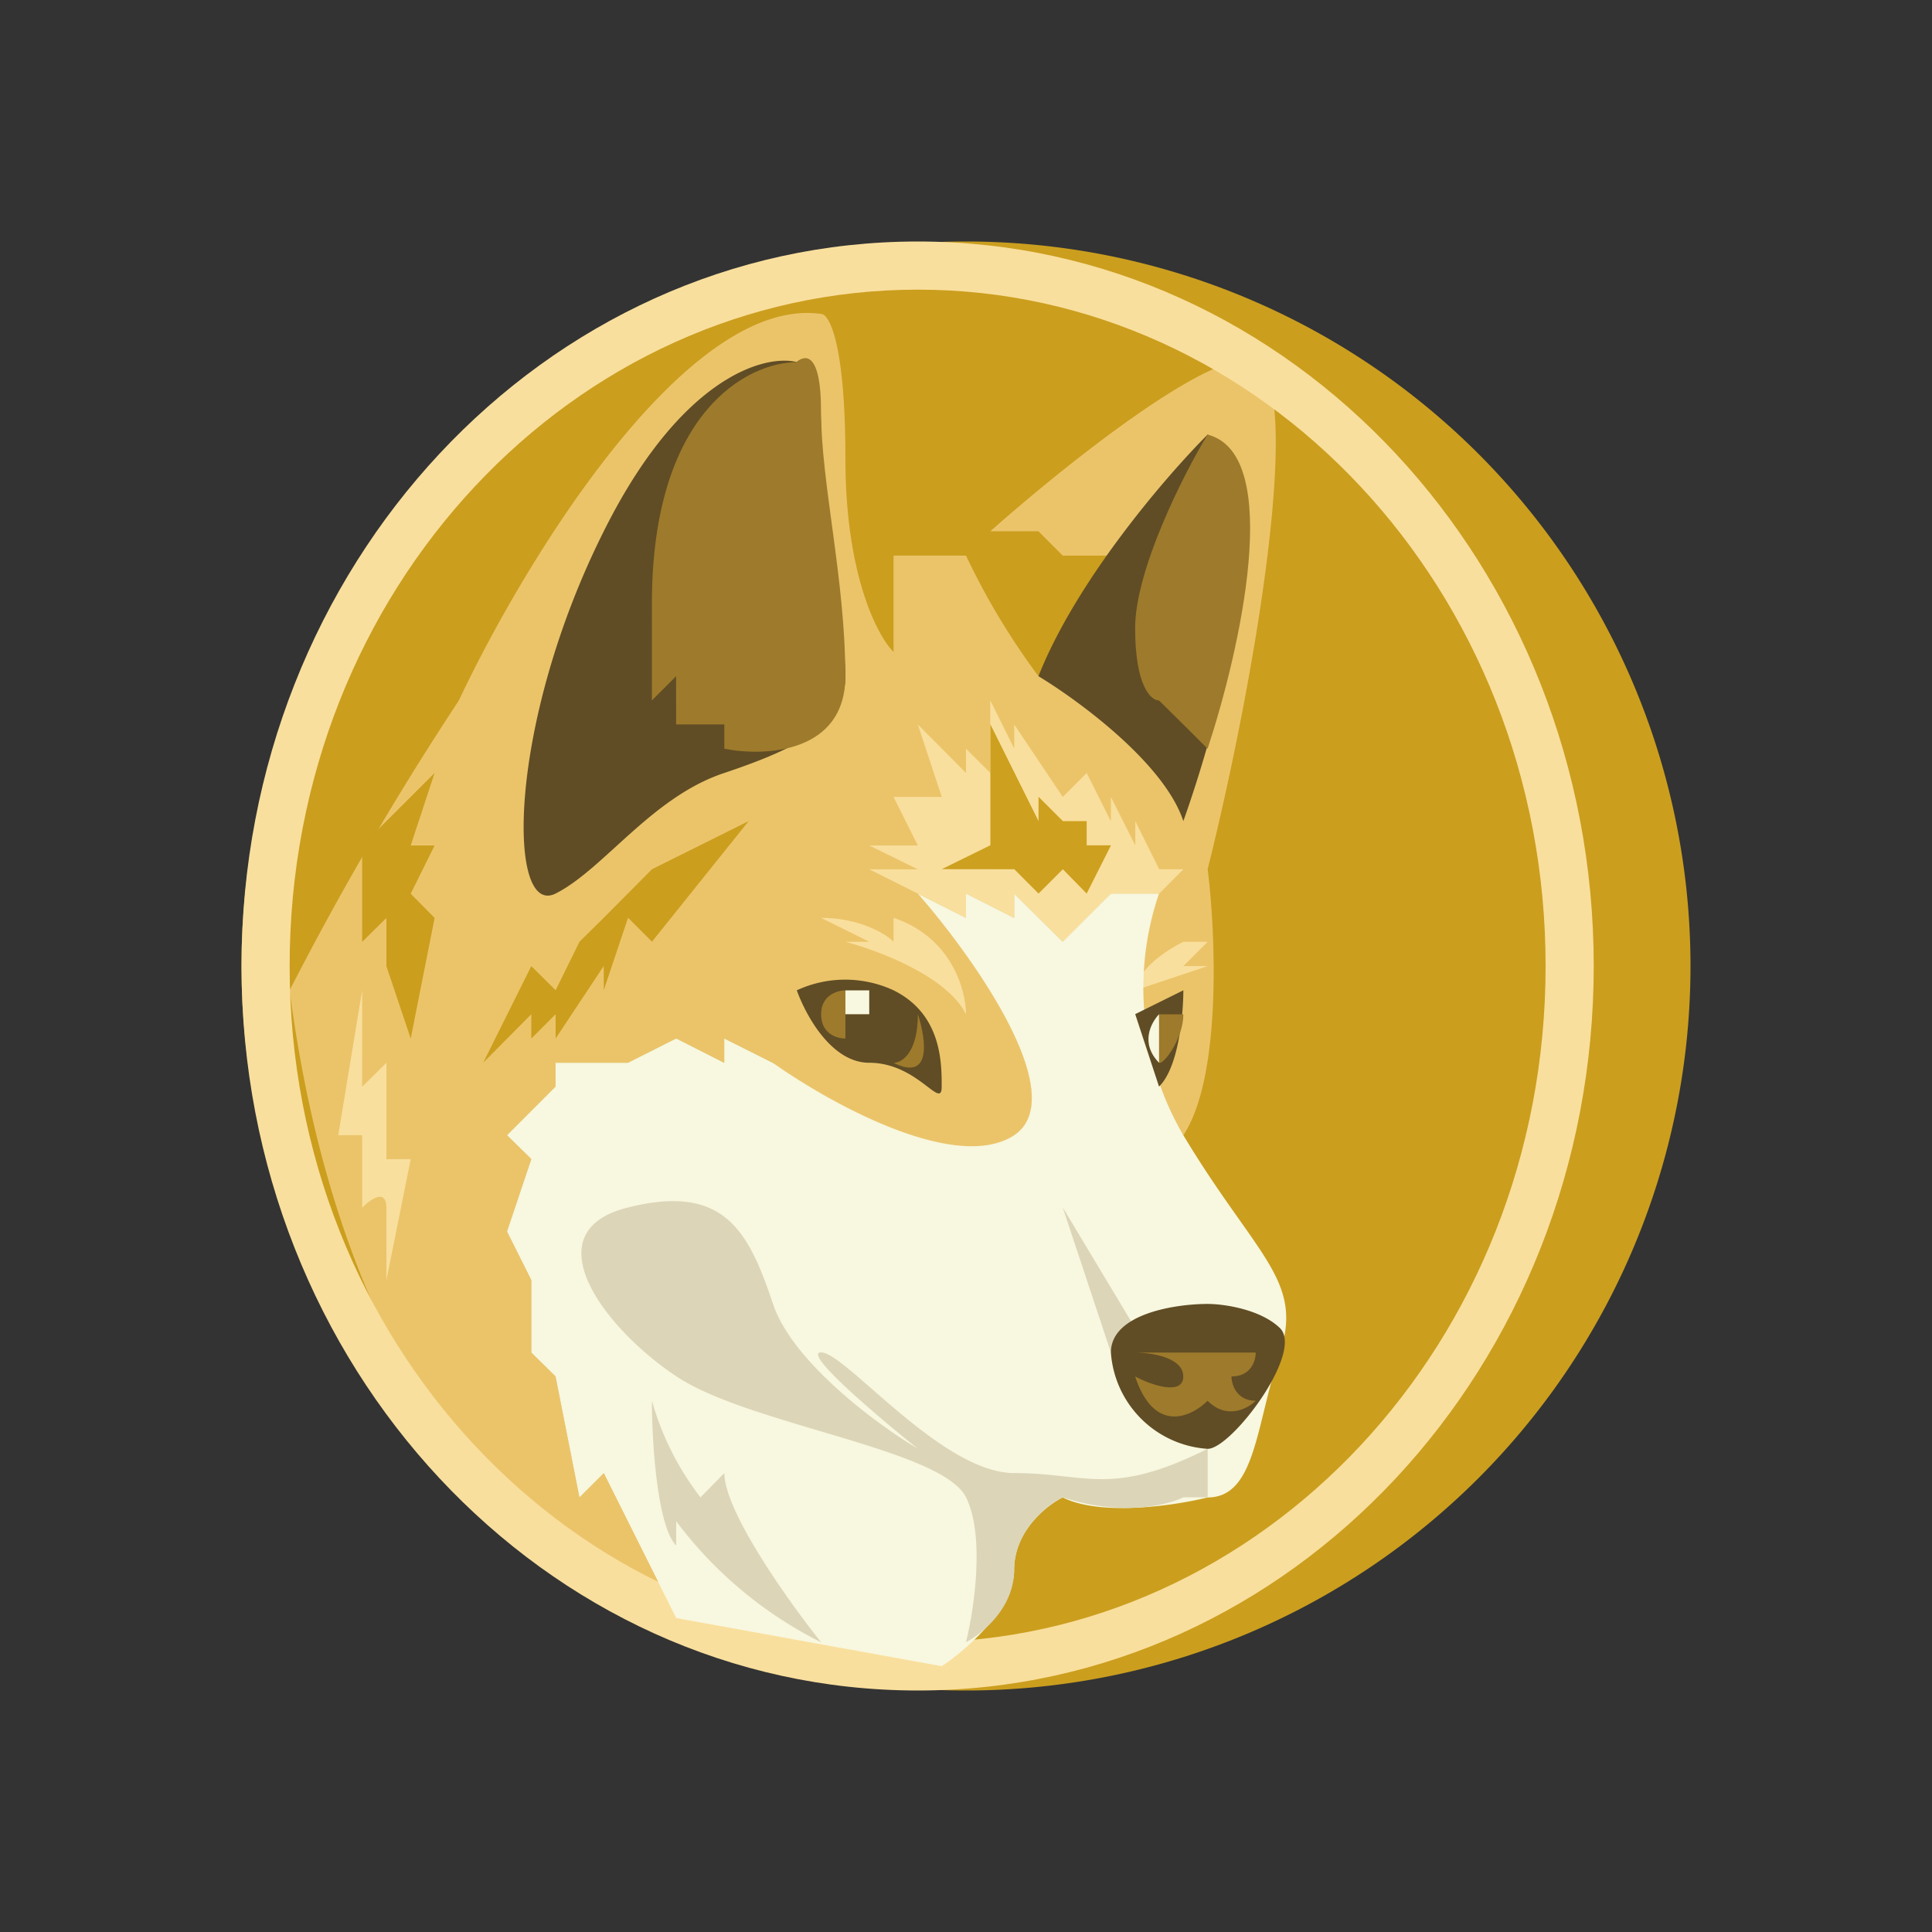 <svg xmlns="http://www.w3.org/2000/svg" width="1em" height="1em" viewBox="0 0 24 24"><rect x="0" y="0" width="24" height="24" fill="#333333" stroke="none"/><g fill="none"><path fill="#CB9E1E" d="M12 21a9 9 0 1 0 0-18a9 9 0 0 0 0 18"/><path fill="#EBC46A" d="M5.7 8.702a38 38 0 0 0-2.102 3.6c.72 5.516 3.5 7.496 4.801 7.798l-.9-1.8l-.301.302l-.297-1.504l-.302-.296v-.9l-.301-.604l.301-.9l-.301-.296l.603-.604v-.296h.9L8.4 12.9l.599.301V12.9l.603.301c.297.297 2.097 1.499 2.997.9c.72-.481-.498-2.202-1.197-3.001l.598.302V11.1l.599.302V11.1l.603.598l.598-.598h.599c-.1.1-.297.476-.297 1.202c0 .72.397 1.498.598 1.8c.477-.72.403-2.504.302-3.304c.598-2.398 1.197-5.998.598-6.3c-.476-.238-2.398 1.302-3.298 2.102h.598l.302.302h.598L12.9 8.4q-.524-.704-.9-1.498h-.9v1.196c-.2-.196-.598-.958-.598-2.398S10.3 3.9 10.2 3.9c-1.678-.238-3.7 3.102-4.5 4.802"/><path fill="#CB9E1E" d="m5.399 9.602l-.9.9V11.7l.301-.297v.599l.302.9l.297-1.499l-.297-.301l.297-.599h-.297zM6.6 12.001l-.598 1.201l.598-.603v.302l.302-.302v.302L7.5 12v.301l.302-.9l.297.297L9.3 10.2l-1.201.598l-.599.603l-.301.297l-.297.603z"/><path fill="#F9DF9D" d="m10.799 10.799l.603.302l.598.301v-.301l.599.301v-.301l.603.598l.598-.598h.599l.301-.302h-.3l-.297-.598v.301L13.8 9.9v.302l-.301-.599l-.297.297l-.603-.9v.3l-.297-.599v.9l-.302-.3v.301L11.402 9l.297.9H11.1l.302.603H10.8l.603.297zm.301.603c.72.239.9.9.9 1.197c-.238-.477-1.1-.794-1.498-.9h.297l-.599-.297c.477 0 .8.196.9.297zm3.6.297c-.476.243-.598.503-.598.603l.9-.301H14.7l.302-.302zM4.202 14.102l.297-1.8V13.5l.301-.297V14.4h.302L4.8 15.902v-.9c0-.243-.2-.105-.301 0v-.9z"/><path fill="#F9DF9D" fill-rule="evenodd" d="M11.402 20.402c4.267 0 7.798-3.722 7.798-8.402s-3.531-8.402-7.798-8.402C7.129 3.598 3.598 7.32 3.598 12s3.531 8.402 7.804 8.402m0 .598c4.637 0 8.396-4.029 8.396-9s-3.759-9-8.396-9C6.759 3 3 7.029 3 12s3.759 9 8.402 9" clip-rule="evenodd"/><path fill="#F8F7DF" d="m12 11.402l-.6-.302c.7.8 1.917 2.52 1.197 3.002c-.72.476-2.298-.403-2.997-.9l-.603-.302v.302L8.4 12.9l-.599.302h-.9v.296l-.603.604l.302.296l-.302.9l.302.604v.9l.301.296l.297 1.504l.302-.302l.9 1.8l3.298.598c.302-.196.9-.72.9-1.196c0-.482.402-.8.603-.9c.477.238 1.398.1 1.8 0c.599 0 .599-.9.9-1.8c.297-.9-.301-1.202-1.201-2.7a3.62 3.62 0 0 1-.302-3.002H13.8l-.599.598l-.603-.598v.302L12 11.1z"/><path fill="#DCD5B8" d="m13.202 15l.9 1.499l-.302.302zm1.498 3.6h.302v-.603c-1.202.604-1.504.302-2.404.302S10.502 16.8 10.2 16.8c-.238 0 .699.794 1.202 1.196c-.503-.296-1.562-1.08-1.8-1.8c-.302-.9-.604-1.498-1.8-1.196c-1.202.296-.302 1.498.598 2.096c.9.604 3.298.9 3.6 1.504c.238.476.1 1.397 0 1.8c.201-.106.598-.424.598-.9c0-.482.403-.8.604-.9c.72.238 1.297.1 1.498 0m-6.3.599c-.238-.239-.302-1.303-.302-1.8c.122.435.327.844.604 1.202l.296-.302c0 .476.8 1.599 1.202 2.102a5.1 5.1 0 0 1-1.8-1.504z"/><path fill="#CDA01F" d="m12.6 10.798l.301.302l.302-.302l.296.302l.302-.599h-.302V10.2h-.296l-.302-.302v.302l-.598-1.202V10.5l-.604.297z"/><path fill="#604D25" d="M7.5 6.6c.958-1.922 2-2.202 2.398-2.102c.106-.1.302-.058.302.9c0 1.202.302 2.404.302 3.002s-.604.9-1.504 1.202c-.9.296-1.498 1.196-2.096 1.498c-.604.302-.604-2.102.598-4.5m5.4 1.8c.476-1.202 1.599-2.499 2.102-3.002c.958.482.196 3.404-.302 4.802c-.238-.72-1.302-1.498-1.8-1.8m.9 8.402c0-.482.8-.604 1.202-.604c.196 0 .656.064.9.302c.296.302-.604 1.498-.9 1.498a1.29 1.29 0 0 1-1.202-1.196m-3.002-3.6c-.476 0-.794-.604-.9-.9a1.43 1.43 0 0 1 1.202 0c.598.296.598.9.598 1.196c0 .302-.296-.296-.9-.296m3.902-.9l-.598.296l.296.9c.244-.238.302-.9.302-1.196"/><path fill="#9E7A2C" d="M8.098 7.5c0-2.398 1.201-3.001 1.8-3.001c.106-.1.301-.117.301.603c0 .9.302 2.097.302 3.299c0 .958-1.006 1-1.503.9v-.302h-.599V8.4l-.301.301zm6.003.302c0-.72.598-1.906.9-2.403c.958.243.397 2.7 0 3.902l-.302-.302l-.301-.297c-.101 0-.297-.18-.297-.9m1.498 9h-1.498c.196 0 .598.059.598.297c0 .243-.402.106-.598 0c.238.72.699.503.9.302c.238.238.498.1.598 0c-.238 0-.301-.202-.301-.302c.243 0 .301-.196.301-.297M10.2 12.6c0-.239.202-.297.302-.297v.598c-.106 0-.302-.058-.302-.301m.9.603c.101 0 .302-.121.302-.603c.1.301.18.841-.302.603m3.6-.603h-.301s-.053.582 0 .603c.058.021.301-.302.301-.603"/><path fill="#F8F7DF" d="M10.798 12.303h-.296v.296h.296zm3.6.296c-.1.106-.238.36 0 .603z"/></g></svg>